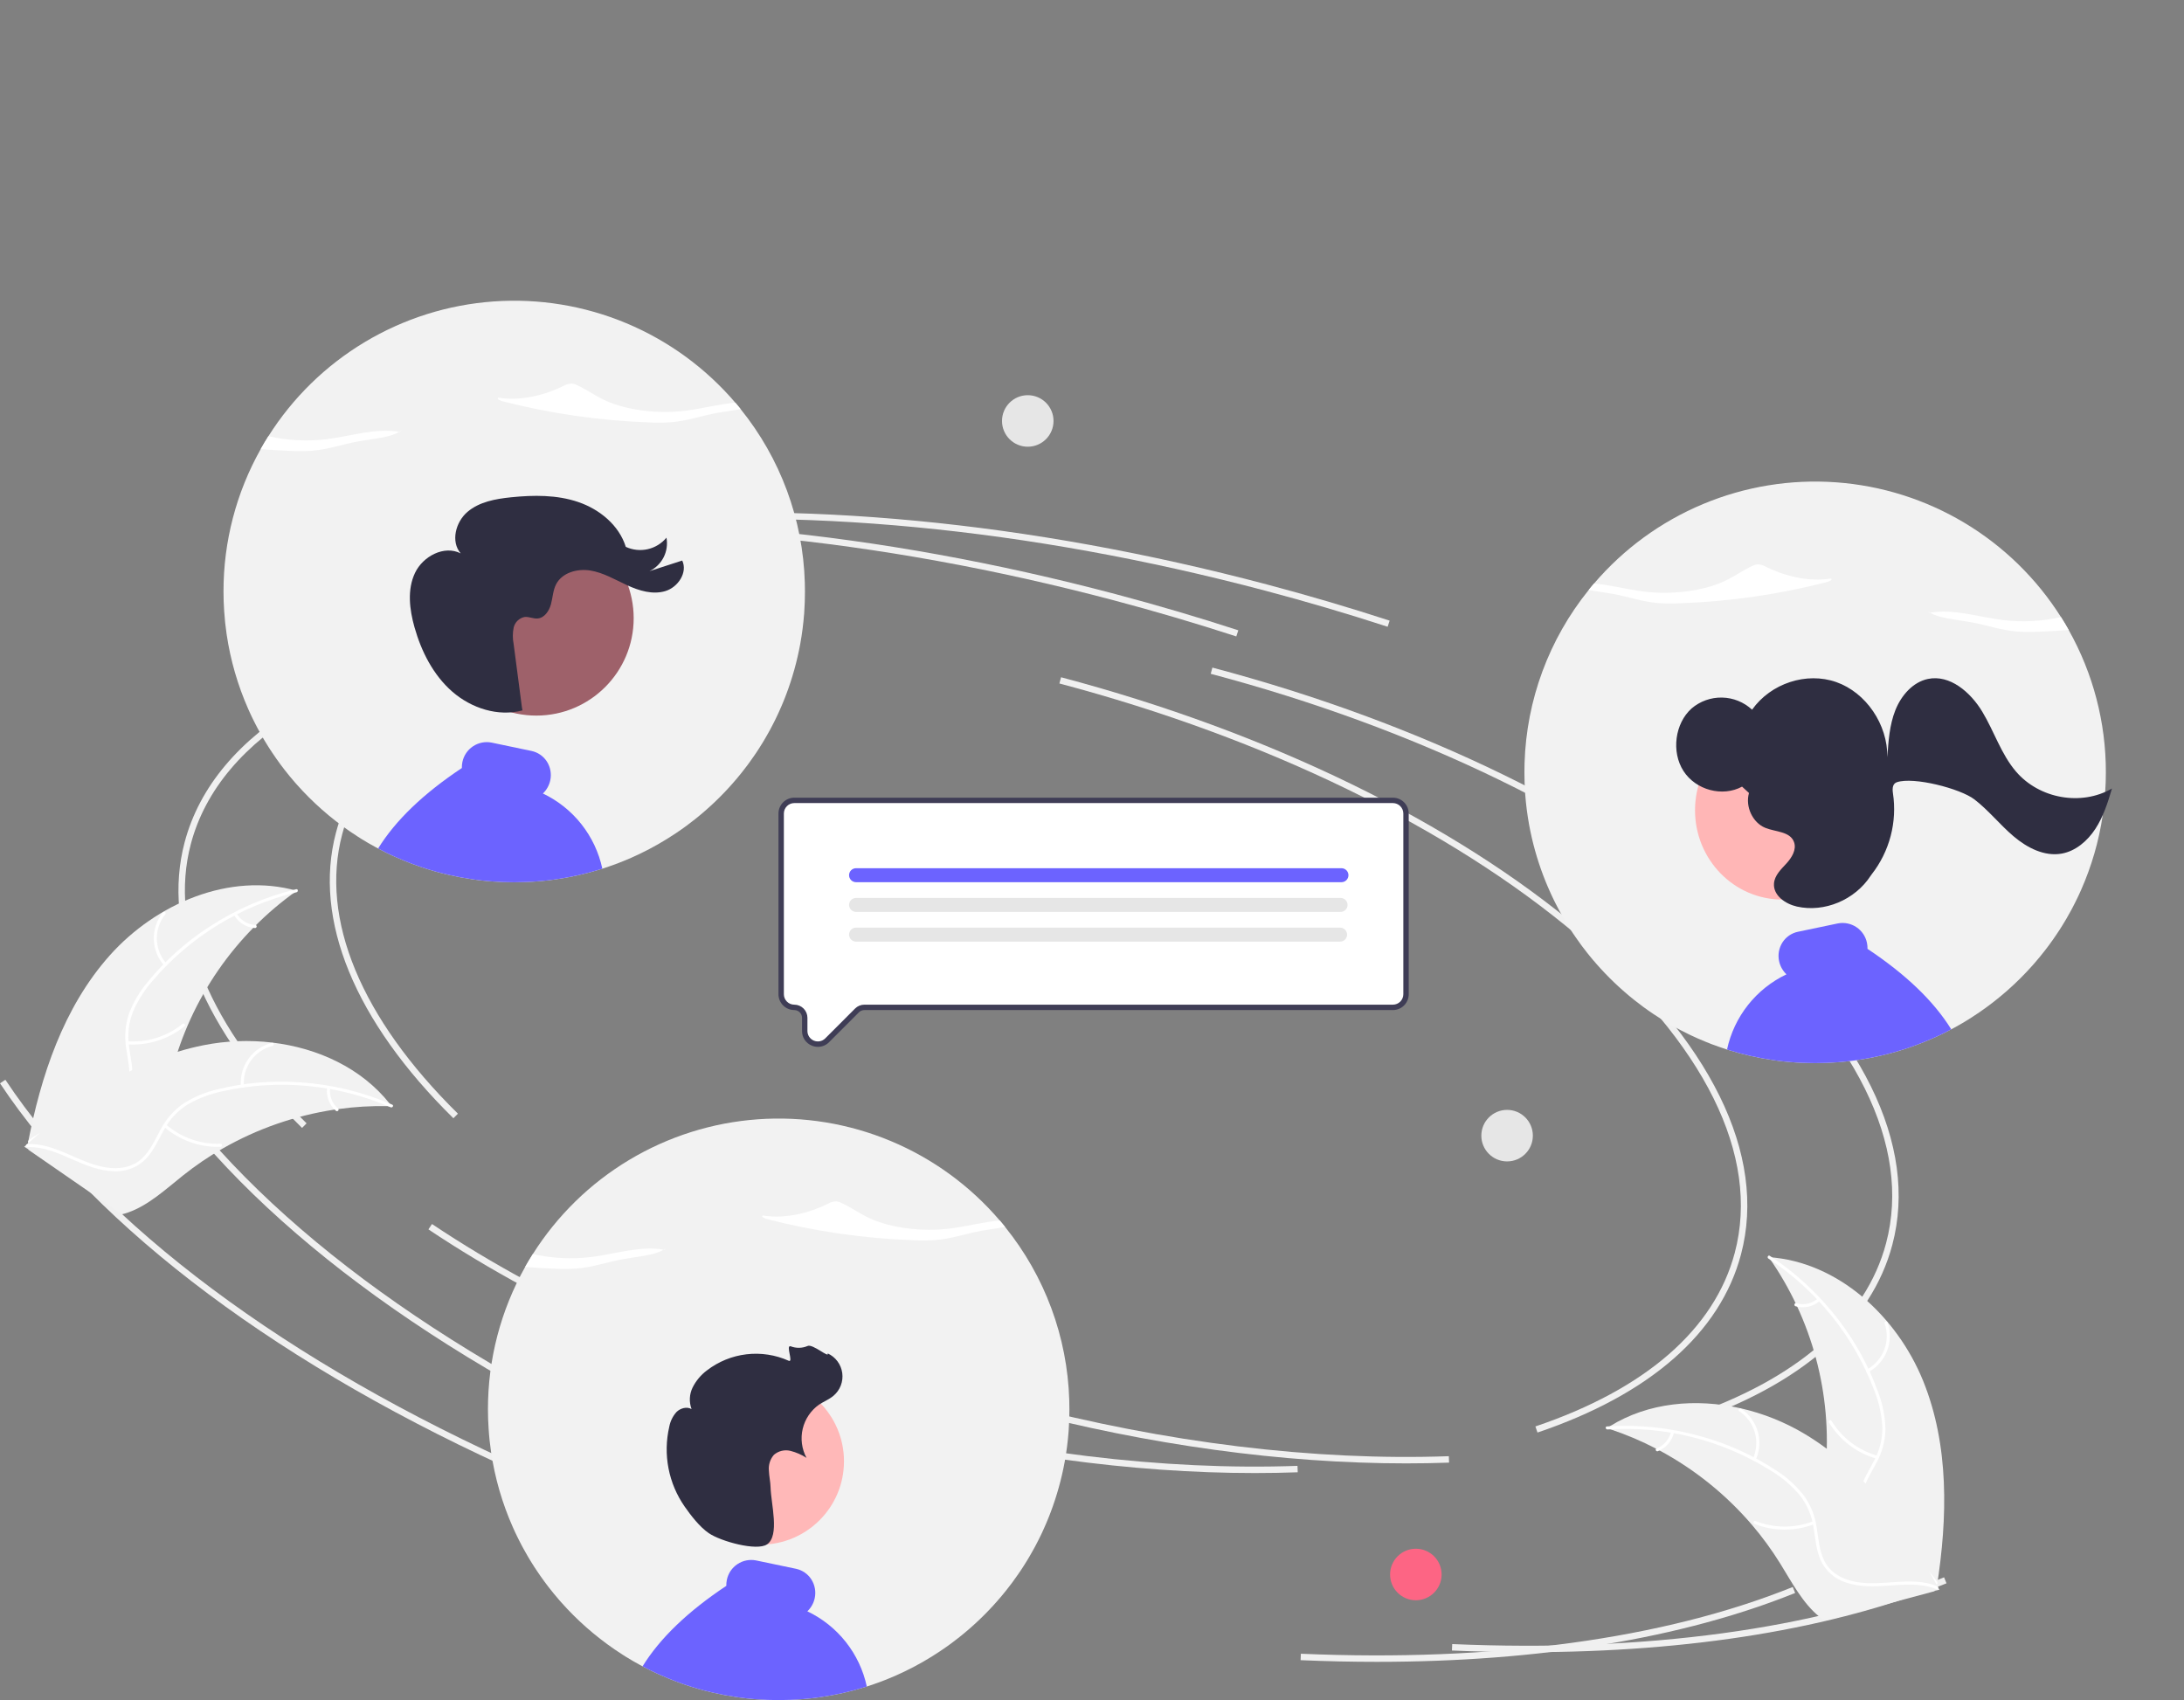 <svg width="668" height="520" viewBox="0 0 668 520" fill="none" xmlns="http://www.w3.org/2000/svg">
<rect x="0" y="0" width="668" height="520" fill="#808080" stroke="none"/>
<g clip-path="url(#clip0_2_18)">
<path d="M138.677 342.038C108.475 312.299 95.719 281.275 102.758 254.68C111.791 220.551 151.921 196.954 212.857 189.939L213.082 191.897C152.994 198.814 113.477 221.881 104.663 255.184C97.812 281.066 110.383 311.413 140.059 340.634L138.677 342.038Z" fill="#F0F0F0"/>
<path d="M430.069 447.599C392.376 447.599 351.415 441.997 310.73 431.223C260.417 417.9 214.286 397.791 177.323 373.068L178.418 371.43C215.203 396.033 261.13 416.051 311.234 429.318C356.513 441.309 402.131 446.864 443.141 445.398L443.212 447.366C438.881 447.522 434.5 447.6 430.069 447.599Z" fill="#F0F0F0"/>
<path d="M516.542 435.21L515.911 433.343C549.622 421.942 570.708 403.577 576.887 380.231C584.742 350.552 567.677 316.112 528.835 283.255C489.796 250.23 433.5 222.828 370.315 206.097L370.819 204.193C434.28 220.997 490.85 248.541 530.107 281.751C569.562 315.127 586.852 350.28 578.791 380.735C572.435 404.751 550.909 423.587 516.542 435.21Z" fill="#F0F0F0"/>
<path d="M206.993 448.423C132.928 415.566 75.855 372.939 46.289 328.392L47.93 327.302C77.291 371.541 134.064 413.915 207.791 446.622L206.993 448.423Z" fill="#F0F0F0"/>
<path d="M467.399 505.344C459.759 505.344 451.99 505.174 444.089 504.832L444.174 502.864C503.132 505.417 555.152 498.36 594.62 482.451L595.356 484.279C560.927 498.155 517.045 505.344 467.399 505.344Z" fill="#F0F0F0"/>
<path d="M424.425 191.706C412.184 187.719 399.592 184.007 387.001 180.673C314.54 161.486 243.311 154.673 181.011 160.976L180.813 159.015C243.345 152.692 314.818 159.521 387.505 178.768C400.132 182.112 412.759 185.835 425.035 189.833L424.425 191.706Z" fill="#F0F0F0"/>
<path d="M92.388 344.993C62.186 315.255 49.431 284.23 56.469 257.635C65.503 223.507 105.632 199.909 166.568 192.894L166.793 194.852C106.705 201.769 67.188 224.837 58.374 258.139C51.523 284.021 64.094 314.368 93.77 343.589L92.388 344.993Z" fill="#F0F0F0"/>
<path d="M383.781 450.555C346.087 450.555 305.127 444.952 264.442 434.178C214.129 420.855 167.997 400.746 131.035 376.023L132.129 374.386C168.914 398.989 214.841 419.006 264.946 432.273C310.224 444.264 355.843 449.82 396.852 448.354L396.923 450.322C392.592 450.478 388.211 450.555 383.781 450.555Z" fill="#F0F0F0"/>
<path d="M470.253 438.165L469.622 436.298C503.334 424.898 524.419 406.532 530.599 383.186C538.453 353.508 521.388 319.068 482.547 286.21C443.507 253.186 387.211 225.784 324.027 209.053L324.531 207.148C387.991 223.952 444.561 251.496 483.818 284.706C523.274 318.082 540.564 353.235 532.503 383.69C526.146 407.706 504.621 426.543 470.253 438.165Z" fill="#F0F0F0"/>
<path d="M160.704 451.378C86.639 418.521 29.566 375.894 0 331.348L1.641 330.258C31.003 374.496 87.776 416.871 161.502 449.577L160.704 451.378Z" fill="#F0F0F0"/>
<path d="M421.11 508.299C413.471 508.299 405.701 508.129 397.801 507.788L397.885 505.819C456.843 508.373 508.863 501.315 548.331 485.406L549.068 487.234C514.639 501.11 470.757 508.299 421.11 508.299Z" fill="#F0F0F0"/>
<path d="M378.137 194.661C365.895 190.674 353.304 186.963 340.712 183.628C268.252 164.441 197.023 157.628 134.722 163.931L134.524 161.97C197.057 155.647 268.53 162.476 341.216 181.723C353.843 185.067 366.471 188.79 378.747 192.788L378.137 194.661Z" fill="#F0F0F0"/>
<path d="M33.573 292.222C47.728 276.348 70.307 266.674 90.769 272.465C71.892 285.827 58.349 305.437 52.535 327.825C50.324 336.467 48.765 346.31 41.579 351.594C37.108 354.882 31.184 355.668 25.686 354.919C20.187 354.17 14.988 352.031 9.858 349.912L8.478 350.031C12.446 329.134 19.418 308.096 33.573 292.222Z" fill="#F2F2F2"/>
<path d="M90.706 272.907C73.599 277.05 58.231 286.479 46.787 299.856C44.272 302.692 42.219 305.907 40.706 309.382C39.34 312.815 38.918 316.551 39.484 320.202C39.944 323.616 40.809 327.056 40.431 330.523C40.211 332.295 39.619 334 38.694 335.527C37.769 337.054 36.532 338.368 35.063 339.383C31.47 342.008 27.148 343.184 22.882 344.188C18.145 345.302 13.207 346.385 9.346 349.533C8.878 349.915 8.314 349.166 8.781 348.786C15.499 343.307 24.835 344.011 32.268 340.032C35.736 338.175 38.666 335.261 39.379 331.264C40.002 327.768 39.112 324.22 38.617 320.766C38.013 317.213 38.287 313.565 39.417 310.142C40.749 306.601 42.674 303.313 45.109 300.418C50.488 293.813 56.872 288.095 64.026 283.473C72.162 278.153 81.148 274.265 90.596 271.976C91.18 271.834 91.287 272.766 90.706 272.907L90.706 272.907Z" fill="white"/>
<path d="M50.218 295.332C48.235 293.107 47.108 290.249 47.037 287.268C46.966 284.288 47.956 281.38 49.831 279.063C50.212 278.595 50.957 279.166 50.575 279.634C48.825 281.788 47.903 284.497 47.974 287.272C48.046 290.047 49.107 292.705 50.966 294.767C51.37 295.215 50.62 295.778 50.218 295.332H50.218Z" fill="white"/>
<path d="M39.024 318.501C45.102 318.905 51.11 317.002 55.849 313.172C56.318 312.792 56.883 313.54 56.414 313.92C51.475 317.896 45.219 319.864 38.895 319.429C38.292 319.388 38.424 318.459 39.024 318.501Z" fill="white"/>
<path d="M72.373 279.378C72.961 280.399 73.793 281.258 74.795 281.878C75.797 282.498 76.937 282.859 78.113 282.929C78.716 282.963 78.583 283.891 77.984 283.857C76.685 283.774 75.426 283.374 74.318 282.691C73.21 282.009 72.285 281.066 71.625 279.944C71.554 279.843 71.524 279.719 71.541 279.597C71.558 279.475 71.621 279.365 71.717 279.287C71.816 279.213 71.941 279.181 72.064 279.198C72.187 279.215 72.298 279.28 72.373 279.378V279.378Z" fill="white"/>
<path d="M119.815 338.363C119.438 338.352 119.061 338.342 118.679 338.337C113.607 338.221 108.535 338.517 103.511 339.222C103.122 339.271 102.728 339.326 102.341 339.385C90.256 341.214 78.616 345.271 68.012 351.349C63.794 353.772 59.767 356.512 55.965 359.546C50.715 363.737 45.356 368.698 39.209 370.845C38.571 371.077 37.918 371.268 37.256 371.419L8.731 351.706C8.689 351.629 8.642 351.558 8.599 351.48L7.424 350.745C7.609 350.575 7.805 350.402 7.99 350.232C8.097 350.133 8.211 350.038 8.318 349.939C8.391 349.875 8.465 349.81 8.527 349.747C8.551 349.726 8.576 349.704 8.596 349.689C8.658 349.627 8.723 349.575 8.781 349.519C9.872 348.552 10.972 347.59 12.081 346.635C12.085 346.628 12.085 346.628 12.096 346.626C20.561 339.369 29.707 332.754 39.565 327.738C39.862 327.587 40.162 327.43 40.472 327.288C44.928 325.052 49.56 323.183 54.32 321.702C56.93 320.899 59.578 320.229 62.255 319.694C69.175 318.325 76.267 318.053 83.271 318.888C97.234 320.555 110.508 326.671 119.162 337.527C119.383 337.805 119.598 338.078 119.815 338.363Z" fill="#F2F2F2"/>
<path d="M119.501 338.681C103.347 331.686 85.401 329.961 68.212 333.749C64.497 334.499 60.923 335.83 57.623 337.693C54.466 339.611 51.881 342.34 50.135 345.596C48.447 348.6 47.067 351.867 44.678 354.407C43.436 355.69 41.937 356.695 40.279 357.357C38.621 358.019 36.842 358.323 35.059 358.249C30.61 358.181 26.451 356.518 22.441 354.75C17.988 352.787 13.394 350.678 8.416 350.866C7.813 350.889 7.812 349.952 8.415 349.929C17.076 349.6 24.107 355.785 32.437 357.084C36.324 357.69 40.417 357.128 43.392 354.365C45.994 351.949 47.419 348.58 49.102 345.525C50.759 342.324 53.173 339.577 56.136 337.524C59.331 335.499 62.847 334.033 66.534 333.188C74.805 331.153 83.344 330.432 91.838 331.05C101.536 331.702 111.052 334.009 119.973 337.871C120.525 338.11 120.049 338.918 119.501 338.681V338.681Z" fill="white"/>
<path d="M73.675 332.203C73.431 329.232 74.251 326.271 75.988 323.849C77.725 321.427 80.267 319.701 83.159 318.98C83.744 318.836 83.995 319.74 83.409 319.884C80.715 320.55 78.348 322.158 76.734 324.417C75.121 326.676 74.369 329.437 74.612 332.202C74.664 332.803 73.727 332.801 73.675 332.203Z" fill="white"/>
<path d="M50.791 343.961C55.401 347.944 61.343 350.043 67.432 349.838C68.036 349.818 68.036 350.755 67.433 350.776C61.097 350.977 54.918 348.78 50.129 344.624C49.673 344.228 50.337 343.567 50.791 343.961V343.961Z" fill="white"/>
<path d="M100.967 332.807C100.822 333.977 100.97 335.163 101.396 336.262C101.823 337.36 102.516 338.335 103.413 339.099C103.874 339.489 103.209 340.15 102.751 339.762C101.764 338.914 101 337.836 100.526 336.624C100.052 335.412 99.881 334.102 100.03 332.808C100.034 332.685 100.084 332.568 100.171 332.481C100.258 332.394 100.375 332.343 100.498 332.339C100.622 332.34 100.741 332.389 100.829 332.477C100.917 332.564 100.966 332.683 100.967 332.807H100.967Z" fill="white"/>
<path d="M588.206 422.35C580.209 402.641 562.194 385.939 540.977 384.514C554.266 403.445 560.432 426.467 558.384 449.507C557.562 458.39 555.724 468.184 560.716 475.577C563.822 480.177 569.138 482.908 574.568 484.051C579.998 485.194 585.614 484.928 591.157 484.656L592.416 485.233C595.701 464.217 596.204 442.06 588.206 422.35Z" fill="#F2F2F2"/>
<path d="M540.887 384.952C555.607 394.605 566.912 408.652 573.196 425.098C574.612 428.614 575.465 432.332 575.723 436.114C575.856 439.806 574.997 443.466 573.237 446.715C571.657 449.776 569.686 452.725 568.877 456.117C568.489 457.86 568.474 459.665 568.832 461.414C569.19 463.163 569.914 464.817 570.956 466.267C573.458 469.947 577.133 472.507 580.814 474.887C584.901 477.529 589.188 480.208 591.766 484.472C592.079 484.989 592.862 484.473 592.55 483.958C588.063 476.54 579.034 474.063 573.37 467.817C570.728 464.902 568.947 461.173 569.62 457.169C570.208 453.667 572.238 450.624 573.864 447.538C575.628 444.395 576.595 440.867 576.681 437.263C576.616 433.48 575.908 429.736 574.587 426.191C571.741 418.162 567.65 410.63 562.465 403.873C556.589 396.127 549.433 389.444 541.304 384.112C540.801 383.782 540.387 384.624 540.887 384.952V384.952Z" fill="white"/>
<path d="M571.484 419.683C574.1 418.254 576.122 415.941 577.19 413.158C578.259 410.375 578.303 407.303 577.316 404.491C577.114 403.922 576.221 404.209 576.423 404.778C577.348 407.396 577.306 410.257 576.306 412.847C575.306 415.436 573.414 417.583 570.97 418.899C570.44 419.186 570.957 419.968 571.484 419.683V419.683Z" fill="white"/>
<path d="M574.243 445.268C568.382 443.604 563.363 439.793 560.187 434.592C559.873 434.077 559.09 434.592 559.403 435.107C562.719 440.512 567.95 444.468 574.052 446.186C574.634 446.349 574.822 445.43 574.243 445.268V445.268Z" fill="white"/>
<path d="M555.979 397.21C555.083 397.974 554.01 398.503 552.858 398.75C551.707 398.997 550.512 398.953 549.381 398.624C548.801 398.454 548.614 399.373 549.19 399.542C550.441 399.9 551.761 399.946 553.034 399.676C554.307 399.406 555.495 398.829 556.494 397.994C556.594 397.923 556.664 397.816 556.689 397.696C556.714 397.575 556.692 397.45 556.628 397.344C556.56 397.241 556.453 397.169 556.331 397.144C556.21 397.118 556.083 397.142 555.979 397.21V397.21Z" fill="white"/>
<path d="M491.478 436.814C491.836 436.931 492.195 437.047 492.556 437.172C497.372 438.767 502.05 440.751 506.544 443.105C506.894 443.281 507.247 443.465 507.592 443.651C518.359 449.436 527.959 457.17 535.904 466.46C539.061 470.16 541.933 474.095 544.495 478.23C548.031 483.942 551.412 490.416 556.479 494.505C557.003 494.937 557.553 495.337 558.126 495.701L591.615 486.725C591.681 486.666 591.75 486.615 591.816 486.557L593.169 486.259C593.052 486.037 592.926 485.809 592.809 485.586C592.741 485.457 592.666 485.329 592.599 485.2C592.551 485.114 592.504 485.029 592.466 484.949C592.45 484.92 592.434 484.892 592.421 484.871C592.383 484.791 592.339 484.721 592.303 484.648C591.601 483.371 590.888 482.095 590.165 480.823C590.163 480.815 590.163 480.815 590.153 480.81C584.619 471.128 578.229 461.824 570.629 453.786C570.401 453.544 570.17 453.294 569.926 453.057C566.481 449.452 562.746 446.136 558.761 443.14C556.573 441.507 554.304 439.985 551.962 438.581C545.905 434.966 539.317 432.325 532.439 430.757C518.729 427.634 504.172 428.931 492.374 436.246C492.072 436.433 491.777 436.619 491.478 436.814Z" fill="#F2F2F2"/>
<path d="M491.667 437.219C509.231 436.062 526.712 440.47 541.629 449.816C544.876 451.771 547.794 454.226 550.277 457.09C552.605 459.959 554.123 463.398 554.673 467.051C555.254 470.448 555.456 473.989 556.852 477.185C557.591 478.81 558.665 480.26 560.004 481.441C561.343 482.622 562.916 483.507 564.621 484.037C568.834 485.468 573.309 485.299 577.681 484.983C582.534 484.631 587.57 484.189 592.195 486.04C592.755 486.265 593.07 485.382 592.511 485.158C584.464 481.937 575.763 485.397 567.482 483.82C563.617 483.085 559.951 481.179 558.078 477.577C556.439 474.427 556.229 470.775 555.67 467.331C555.186 463.759 553.834 460.36 551.734 457.431C549.405 454.45 546.586 451.887 543.398 449.852C536.292 445.155 528.492 441.605 520.284 439.332C510.931 436.686 501.194 435.659 491.495 436.297C490.894 436.337 491.071 437.258 491.667 437.219V437.219Z" fill="white"/>
<path d="M537.003 446.524C538.231 443.808 538.454 440.743 537.632 437.878C536.809 435.013 534.996 432.533 532.514 430.882C532.011 430.55 531.471 431.316 531.975 431.649C534.288 433.182 535.978 435.492 536.738 438.162C537.498 440.832 537.279 443.685 536.121 446.208C535.87 446.756 536.753 447.069 537.003 446.524H537.003Z" fill="white"/>
<path d="M554.605 465.291C548.925 467.492 542.623 467.471 536.957 465.232C536.396 465.009 536.08 465.892 536.641 466.114C542.541 468.434 549.099 468.442 555.006 466.138C555.569 465.918 555.165 465.072 554.605 465.291V465.291Z" fill="white"/>
<path d="M511.095 437.918C510.839 439.068 510.301 440.136 509.53 441.027C508.759 441.917 507.779 442.603 506.678 443.021C506.113 443.234 506.517 444.08 507.079 443.868C508.293 443.401 509.375 442.643 510.229 441.66C511.083 440.678 511.683 439.502 511.978 438.234C512.016 438.117 512.007 437.989 511.955 437.878C511.902 437.767 511.809 437.68 511.695 437.634C511.578 437.593 511.449 437.6 511.337 437.653C511.225 437.706 511.138 437.801 511.095 437.918V437.918Z" fill="white"/>
<path d="M433.053 489.463C437.404 489.463 440.932 485.934 440.932 481.582C440.932 477.23 437.404 473.701 433.053 473.701C428.702 473.701 425.174 477.23 425.174 481.582C425.174 485.934 428.702 489.463 433.053 489.463Z" fill="#FD6584"/>
<path d="M460.961 355.235C465.313 355.235 468.84 351.707 468.84 347.354C468.84 343.002 465.313 339.473 460.961 339.473C456.61 339.473 453.083 343.002 453.083 347.354C453.083 351.707 456.61 355.235 460.961 355.235Z" fill="#E6E6E6"/>
<path d="M314.354 136.637C318.705 136.637 322.232 133.108 322.232 128.756C322.232 124.403 318.705 120.875 314.354 120.875C310.002 120.875 306.475 124.403 306.475 128.756C306.475 133.108 310.002 136.637 314.354 136.637Z" fill="#E6E6E6"/>
<path d="M149.246 431.062C149.246 433.069 149.312 435.075 149.453 437.064C149.601 439.442 149.857 441.803 150.204 444.148C151.369 452.042 153.595 459.743 156.823 467.04C156.988 467.404 157.153 467.767 157.318 468.13L157.566 468.675C157.649 468.857 157.739 469.038 157.822 469.212C157.937 469.451 158.045 469.682 158.16 469.913C158.301 470.202 158.441 470.491 158.59 470.78C158.606 470.813 158.623 470.854 158.647 470.896C158.771 471.143 158.887 471.383 159.019 471.63C159.043 471.684 159.071 471.737 159.101 471.787C159.242 472.068 159.39 472.357 159.539 472.638C159.704 472.935 159.861 473.24 160.026 473.538C160.422 474.272 160.834 474.999 161.255 475.725C161.379 475.94 161.503 476.155 161.635 476.369C161.751 476.567 161.866 476.765 161.99 476.964C162.073 477.096 162.155 477.236 162.238 477.368C162.37 477.591 162.502 477.806 162.642 478.029C162.947 478.516 163.261 479.003 163.566 479.49H163.575C163.715 479.713 163.864 479.936 164.012 480.15V480.158C164.45 480.819 164.904 481.479 165.357 482.132C165.359 482.132 165.36 482.132 165.361 482.132C165.362 482.133 165.363 482.133 165.363 482.134C165.364 482.135 165.365 482.136 165.365 482.137C165.366 482.138 165.366 482.139 165.366 482.14C165.729 482.668 166.109 483.18 166.48 483.692V483.7C166.728 484.022 166.967 484.352 167.215 484.674C167.413 484.938 167.619 485.211 167.825 485.475C167.867 485.533 167.916 485.582 167.957 485.64V485.648C168.015 485.723 168.073 485.789 168.131 485.863C169.006 486.986 169.908 488.084 170.838 489.157L170.986 489.33C171.036 489.388 171.094 489.446 171.143 489.512C171.226 489.603 171.3 489.694 171.383 489.784C171.457 489.875 171.539 489.966 171.622 490.057C176.469 495.519 181.966 500.368 187.989 504.496C188.79 505.049 189.607 505.586 190.424 506.106C190.63 506.238 190.836 506.37 191.043 506.494C191.101 506.535 191.167 506.576 191.224 506.618C191.34 506.684 191.447 506.75 191.563 506.824C191.67 506.89 191.777 506.956 191.893 507.022C192.33 507.295 192.776 507.559 193.222 507.823C193.329 507.889 193.445 507.955 193.56 508.021C193.667 508.079 193.783 508.145 193.898 508.211C193.898 508.219 193.898 508.219 193.907 508.219H193.915V508.228H193.923C194.476 508.549 195.038 508.863 195.607 509.169C195.912 509.334 196.226 509.507 196.54 509.664C197.249 510.052 197.968 510.423 198.686 510.778C198.941 510.902 199.206 511.026 199.461 511.158C199.676 511.257 199.891 511.365 200.105 511.464C200.171 511.497 200.229 511.521 200.287 511.554C200.468 511.637 200.642 511.72 200.823 511.802C201.021 511.893 201.219 511.984 201.409 512.075C201.632 512.174 201.847 512.273 202.07 512.364C202.895 512.735 203.729 513.09 204.562 513.429C207.55 514.653 210.603 515.712 213.707 516.599C213.847 516.64 213.996 516.681 214.145 516.723C215.473 517.094 216.811 517.432 218.156 517.738C220.508 518.283 222.882 518.729 225.279 519.075H225.295C225.584 519.117 225.865 519.158 226.154 519.199C226.178 519.199 226.203 519.207 226.236 519.207C226.236 519.216 226.236 519.216 226.244 519.207C226.558 519.249 226.88 519.29 227.194 519.331C227.215 519.338 227.237 519.34 227.26 519.34C227.557 519.381 227.862 519.414 228.159 519.447C228.481 519.48 228.803 519.513 229.125 519.546C229.373 519.571 229.62 519.595 229.868 519.62C229.889 519.628 229.911 519.63 229.934 519.628C230.157 519.645 230.38 519.67 230.602 519.686H230.635C230.825 519.703 231.023 519.719 231.213 519.736C233.516 519.917 235.827 520 238.171 520C240.705 520 243.222 519.901 245.706 519.686H245.731C246.268 519.637 246.796 519.587 247.324 519.538C247.465 519.521 247.597 519.513 247.737 519.496C247.762 519.496 247.795 519.488 247.819 519.488C247.861 519.48 247.902 519.48 247.951 519.472C247.974 519.472 247.996 519.47 248.018 519.463C248.199 519.447 248.381 519.422 248.571 519.406L249.19 519.331C249.396 519.307 249.602 519.273 249.809 519.249C249.858 519.24 249.899 519.24 249.949 519.232C250.097 519.216 250.246 519.191 250.395 519.166C250.469 519.158 250.543 519.15 250.609 519.141C250.758 519.117 250.898 519.1 251.047 519.075H251.055C255.584 518.423 260.055 517.416 264.426 516.062C264.657 515.988 264.888 515.922 265.119 515.847C265.127 515.847 265.136 515.839 265.144 515.839C265.21 515.814 265.284 515.798 265.35 515.773C265.969 515.575 266.58 515.369 267.191 515.154C268.033 514.873 268.866 514.568 269.7 514.254C269.923 514.163 270.145 514.081 270.368 513.99C270.822 513.817 271.268 513.635 271.714 513.453C272.473 513.148 273.232 512.826 273.983 512.496C274.685 512.182 275.378 511.868 276.072 511.538C276.088 511.53 276.113 511.53 276.129 511.513C276.286 511.439 276.443 511.365 276.592 511.29H276.6C280.401 509.466 284.066 507.372 287.569 505.024C288.691 504.273 289.797 503.497 290.887 502.696C291.762 502.044 292.62 501.384 293.478 500.707C297.713 497.337 301.633 493.591 305.19 489.512V489.504C305.446 489.223 305.686 488.934 305.933 488.645C305.974 488.604 306.007 488.563 306.04 488.53C306.197 488.34 306.346 488.158 306.503 487.977V487.968C306.709 487.729 306.915 487.481 307.113 487.234C307.163 487.176 307.204 487.126 307.245 487.077V487.068C307.411 486.87 307.567 486.672 307.732 486.466C307.815 486.367 307.889 486.268 307.972 486.169V486.16C308.459 485.549 308.929 484.938 309.4 484.311C309.523 484.146 309.647 483.973 309.779 483.799C310.374 482.998 310.951 482.181 311.513 481.364V481.356C311.727 481.05 311.934 480.736 312.148 480.431C312.354 480.117 312.561 479.804 312.767 479.49C312.973 479.16 313.188 478.838 313.394 478.507L313.419 478.458C313.626 478.144 313.832 477.814 314.03 477.492C314.187 477.228 314.344 476.972 314.5 476.716C314.599 476.543 314.707 476.369 314.806 476.188C314.845 476.132 314.88 476.074 314.913 476.014C315.144 475.61 315.375 475.205 315.606 474.801C315.879 474.33 316.143 473.851 316.407 473.373C316.506 473.174 316.613 472.976 316.721 472.778C316.762 472.712 316.795 472.646 316.828 472.58C316.952 472.349 317.076 472.109 317.191 471.87C317.315 471.639 317.439 471.399 317.562 471.16C317.678 470.929 317.802 470.689 317.917 470.45C318.008 470.268 318.091 470.087 318.182 469.905C318.188 469.89 318.196 469.876 318.206 469.864C318.248 469.773 318.289 469.691 318.322 469.608C318.332 469.595 318.34 469.581 318.347 469.567C318.437 469.385 318.52 469.195 318.611 469.014C318.726 468.774 318.834 468.526 318.949 468.287C319.023 468.122 319.106 467.949 319.18 467.775C319.288 467.536 319.403 467.296 319.502 467.049C319.618 466.801 319.725 466.553 319.832 466.297C319.863 466.236 319.891 466.172 319.915 466.108C319.973 465.992 320.014 465.876 320.063 465.761C320.195 465.455 320.327 465.142 320.451 464.836C320.6 464.489 320.74 464.134 320.872 463.788C321.004 463.466 321.128 463.136 321.252 462.805L321.301 462.69C323.224 457.623 324.683 452.393 325.659 447.062V447.054C326.21 444.01 326.604 440.941 326.84 437.857C326.848 437.684 326.864 437.518 326.873 437.353C327.021 435.265 327.087 433.168 327.087 431.063C327.087 430.13 327.071 429.205 327.046 428.28C326.47 408.943 319.576 390.326 307.419 375.279C307.155 374.949 306.891 374.619 306.618 374.289C306.346 373.959 306.065 373.637 305.793 373.315C296.745 362.716 285.334 354.393 272.48 349.015C259.626 343.637 245.688 341.355 231.791 342.354C217.893 343.352 204.425 347.603 192.471 354.763C180.517 361.924 170.413 371.793 162.972 383.576C162.568 384.22 162.163 384.872 161.775 385.525C161.379 386.185 161 386.846 160.62 387.514C153.143 400.808 149.225 415.809 149.246 431.062Z" fill="#F2F2F2"/>
<path d="M234.637 372.888C249.259 376.641 264.243 378.804 279.329 379.34C281.61 379.465 283.897 379.449 286.176 379.294C291.185 378.872 295.476 377.298 300.254 376.437C302.551 376.024 305.11 375.723 307.423 375.277C306.889 374.614 306.345 373.959 305.791 373.312C300.804 373.733 295.74 375.113 290.693 375.754C282.114 376.845 272.501 375.627 265.998 372.624C262.842 371.167 260.425 369.348 257.281 367.885C256.853 367.665 256.39 367.523 255.913 367.465C255.006 367.438 254.111 367.671 253.332 368.135C248.056 370.799 240.398 372.964 233.289 371.773C232.759 372.187 233.765 372.66 234.637 372.888Z" fill="white"/>
<path d="M203.178 382.262C203.113 382.251 203.048 382.241 202.983 382.23C203.256 382.061 203.513 381.867 203.751 381.651L203.178 382.262Z" fill="white"/>
<path d="M160.622 387.518C163.591 387.755 166.576 387.932 169.576 388.048C171.857 388.171 174.144 388.156 176.423 388.001C181.432 387.578 185.723 386.005 190.501 385.145C194.881 384.357 200.203 383.978 202.983 382.23C195.797 380.986 188.351 383.519 180.94 384.461C174.946 385.199 168.869 384.899 162.977 383.574C162.156 384.865 161.371 386.18 160.622 387.518Z" fill="white"/>
<path d="M196.54 509.664C197.25 510.052 197.968 510.424 198.686 510.779C198.942 510.902 199.206 511.026 199.462 511.158C199.676 511.257 199.891 511.365 200.105 511.464C200.171 511.497 200.229 511.522 200.287 511.555C200.469 511.637 200.642 511.72 200.823 511.802C201.022 511.893 201.22 511.984 201.409 512.075C201.632 512.174 201.847 512.273 202.07 512.364C202.895 512.735 203.729 513.09 204.562 513.429C207.55 514.653 210.603 515.712 213.707 516.599C213.848 516.64 213.996 516.681 214.145 516.723C215.474 517.094 216.811 517.433 218.156 517.738C220.508 518.283 222.883 518.729 225.279 519.075H225.295C225.584 519.117 225.865 519.158 226.154 519.199C226.179 519.199 226.203 519.208 226.236 519.208C226.236 519.216 226.236 519.216 226.245 519.208C226.558 519.249 226.88 519.29 227.194 519.331C227.215 519.338 227.238 519.34 227.26 519.34C227.557 519.381 227.862 519.414 228.159 519.447C228.481 519.48 228.803 519.513 229.125 519.546C229.373 519.571 229.62 519.596 229.868 519.62C229.889 519.628 229.912 519.63 229.934 519.629C230.157 519.645 230.38 519.67 230.603 519.686H230.636C230.825 519.703 231.023 519.719 231.213 519.736C233.516 519.918 235.827 520 238.171 520C240.705 520 243.222 519.901 245.707 519.686H245.731C246.268 519.637 246.796 519.587 247.324 519.538C247.465 519.521 247.597 519.513 247.737 519.496C247.762 519.496 247.795 519.488 247.82 519.488C247.861 519.48 247.902 519.48 247.952 519.472C247.974 519.473 247.996 519.47 248.018 519.463C248.199 519.447 248.381 519.422 248.571 519.406L249.19 519.331C249.396 519.307 249.602 519.274 249.809 519.249C249.858 519.241 249.899 519.241 249.949 519.232C250.098 519.216 250.246 519.191 250.395 519.166C250.469 519.158 250.543 519.15 250.609 519.141C250.758 519.117 250.898 519.1 251.047 519.075H251.055C255.584 518.423 260.055 517.416 264.426 516.062C264.657 515.988 264.888 515.922 265.119 515.848C264.054 510.876 261.86 506.217 258.707 502.229C255.554 498.241 251.527 495.031 246.936 492.847C248.072 491.766 248.857 490.368 249.19 488.835C249.404 487.847 249.421 486.827 249.24 485.832C249.058 484.837 248.682 483.889 248.133 483.04C247.062 481.395 245.382 480.243 243.462 479.837L231.23 477.277C229.261 476.893 227.22 477.302 225.551 478.415C223.881 479.529 222.719 481.256 222.316 483.221C222.191 483.824 222.136 484.439 222.151 485.054C210.373 492.897 201.896 501.029 196.54 509.664Z" fill="#6C63FF"/>
<path d="M232.657 472.445C246.731 472.445 258.14 461.033 258.14 446.955C258.14 432.878 246.731 421.466 232.657 421.466C218.582 421.466 207.173 432.878 207.173 446.955C207.173 461.033 218.582 472.445 232.657 472.445Z" fill="#FFB8B8"/>
<path d="M216.772 468.931C214.055 467.075 211.28 463.507 209.427 460.833C206.972 457.318 205.283 453.326 204.469 449.116C203.655 444.906 203.734 440.572 204.702 436.395C205.011 434.725 205.769 433.171 206.896 431.9C208.096 430.712 210.056 430.149 211.521 430.989C211.122 429.918 210.945 428.776 211.004 427.635C211.062 426.493 211.354 425.376 211.861 424.351C212.891 422.306 214.383 420.529 216.218 419.16C219.729 416.456 223.907 414.753 228.308 414.232C232.708 413.711 237.168 414.391 241.213 416.201C242.805 416.938 240.19 411.24 241.857 411.79C243.512 412.431 245.352 412.398 246.983 411.7C248.551 410.911 253.745 415.598 253.144 413.95C254.333 414.49 255.366 415.322 256.147 416.369C256.928 417.416 257.432 418.644 257.61 419.938C257.789 421.232 257.638 422.55 257.17 423.77C256.703 424.99 255.934 426.071 254.936 426.914C253.621 428.024 251.979 428.664 250.539 429.607C248.016 431.382 246.23 434.02 245.518 437.023C244.807 440.025 245.219 443.184 246.677 445.904C245.162 444.93 243.499 444.207 241.754 443.764C240.878 443.55 239.964 443.548 239.088 443.759C238.211 443.97 237.398 444.387 236.715 444.976C236.145 445.629 235.714 446.392 235.449 447.217C235.184 448.043 235.09 448.914 235.174 449.777C235.231 451.507 235.643 453.211 235.689 454.941C235.824 460.018 238.543 469.669 234.608 472.367C231.502 474.497 220.483 471.467 216.772 468.931Z" fill="#2F2E41"/>
<path d="M250.179 319.373C249.642 319.372 249.111 319.264 248.616 319.057C247.877 318.76 247.245 318.247 246.803 317.585C246.36 316.923 246.128 316.142 246.137 315.346V311.311C246.136 310.465 245.799 309.653 245.201 309.055C244.603 308.457 243.792 308.12 242.945 308.119C241.881 308.118 240.86 307.694 240.107 306.941C239.353 306.188 238.93 305.166 238.929 304.101V248.826C238.93 247.761 239.353 246.739 240.106 245.986C240.859 245.233 241.88 244.809 242.945 244.808H426.032C427.097 244.809 428.118 245.233 428.871 245.986C429.624 246.739 430.048 247.761 430.049 248.826V304.101C430.048 305.166 429.624 306.188 428.871 306.941C428.118 307.694 427.097 308.118 426.032 308.119H264.381C263.961 308.118 263.546 308.2 263.159 308.36C262.771 308.521 262.42 308.756 262.124 309.054L252.994 318.186C252.626 318.56 252.188 318.858 251.705 319.062C251.222 319.266 250.703 319.371 250.179 319.373V319.373Z" fill="white"/>
<path d="M250.179 320.198C249.533 320.198 248.895 320.069 248.299 319.819C247.409 319.461 246.647 318.843 246.114 318.045C245.581 317.246 245.301 316.306 245.311 315.346V311.312C245.311 310.684 245.061 310.082 244.618 309.639C244.174 309.195 243.573 308.945 242.945 308.944C241.662 308.943 240.431 308.432 239.523 307.524C238.615 306.616 238.105 305.385 238.103 304.101V248.826C238.105 247.542 238.615 246.311 239.523 245.403C240.431 244.495 241.661 243.984 242.945 243.982H426.032C427.316 243.984 428.547 244.495 429.455 245.403C430.362 246.311 430.873 247.542 430.874 248.826V304.101C430.873 305.385 430.362 306.616 429.455 307.524C428.547 308.432 427.316 308.943 426.032 308.944H264.381C264.07 308.944 263.762 309.004 263.475 309.123C263.187 309.242 262.927 309.417 262.707 309.638L253.577 318.77C253.133 319.221 252.604 319.58 252.021 319.825C251.438 320.07 250.811 320.197 250.179 320.198V320.198ZM242.945 245.634C242.099 245.635 241.288 245.971 240.69 246.57C240.091 247.168 239.755 247.98 239.754 248.826V304.101C239.755 304.947 240.091 305.759 240.69 306.357C241.288 306.956 242.099 307.292 242.945 307.293C244.01 307.295 245.031 307.719 245.784 308.472C246.537 309.225 246.961 310.246 246.962 311.312V315.346C246.962 315.977 247.149 316.594 247.5 317.119C247.851 317.644 248.349 318.053 248.932 318.294C249.515 318.536 250.157 318.599 250.776 318.476C251.395 318.353 251.963 318.049 252.41 317.602L261.54 308.47C261.912 308.096 262.355 307.799 262.843 307.597C263.33 307.395 263.853 307.292 264.381 307.293H426.032C426.878 307.292 427.69 306.956 428.288 306.357C428.886 305.759 429.223 304.947 429.224 304.101V248.826C429.223 247.979 428.886 247.168 428.288 246.57C427.69 245.971 426.878 245.634 426.032 245.634L242.945 245.634Z" fill="#3F3D56"/>
<path d="M410.299 269.833H261.834C261.267 269.833 260.723 269.607 260.322 269.206C259.921 268.805 259.696 268.261 259.696 267.694C259.696 267.127 259.921 266.583 260.322 266.181C260.723 265.78 261.267 265.555 261.834 265.555H410.299C410.866 265.555 411.41 265.78 411.811 266.181C412.212 266.583 412.438 267.127 412.438 267.694C412.438 268.261 412.212 268.805 411.811 269.206C411.41 269.607 410.866 269.833 410.299 269.833Z" fill="#6C63FF"/>
<path d="M410.026 278.92H261.834C261.267 278.92 260.723 278.694 260.322 278.293C259.921 277.892 259.696 277.348 259.696 276.781C259.696 276.213 259.921 275.669 260.322 275.268C260.723 274.867 261.267 274.642 261.834 274.642H410.026C410.593 274.642 411.137 274.867 411.538 275.268C411.939 275.669 412.165 276.213 412.165 276.781C412.165 277.348 411.939 277.892 411.538 278.293C411.137 278.694 410.593 278.92 410.026 278.92V278.92Z" fill="#E6E6E6"/>
<path d="M409.879 288.006H261.834C261.267 288.006 260.723 287.781 260.322 287.38C259.921 286.978 259.696 286.434 259.696 285.867C259.696 285.3 259.921 284.756 260.322 284.355C260.723 283.954 261.267 283.728 261.834 283.728H409.879C410.446 283.728 410.99 283.954 411.391 284.355C411.792 284.756 412.017 285.3 412.017 285.867C412.017 286.434 411.792 286.978 411.391 287.38C410.99 287.781 410.446 288.006 409.879 288.006V288.006Z" fill="#E6E6E6"/>
<path d="M644.101 236.23C644.101 238.236 644.035 240.243 643.894 242.232C643.746 244.61 643.49 246.971 643.143 249.315C641.978 257.21 639.752 264.911 636.524 272.208C636.359 272.571 636.194 272.935 636.029 273.298L635.781 273.843C635.698 274.024 635.608 274.206 635.525 274.379C635.41 274.619 635.302 274.85 635.187 275.081C635.046 275.37 634.906 275.659 634.758 275.948C634.741 275.981 634.724 276.022 634.7 276.064C634.576 276.311 634.46 276.551 634.328 276.798C634.304 276.852 634.277 276.905 634.246 276.955C634.105 277.236 633.957 277.525 633.808 277.806C633.643 278.103 633.486 278.408 633.321 278.705C632.925 279.44 632.513 280.167 632.092 280.893C631.968 281.108 631.844 281.322 631.712 281.537C631.596 281.735 631.481 281.933 631.357 282.131C631.274 282.264 631.192 282.404 631.109 282.536C630.977 282.759 630.845 282.974 630.705 283.196C630.4 283.684 630.086 284.171 629.781 284.658H629.772C629.632 284.881 629.483 285.103 629.335 285.318V285.326C628.897 285.987 628.443 286.647 627.99 287.299C627.988 287.299 627.987 287.3 627.986 287.3C627.985 287.3 627.984 287.301 627.984 287.302C627.983 287.303 627.982 287.304 627.982 287.305C627.981 287.306 627.981 287.307 627.981 287.308C627.618 287.836 627.238 288.348 626.867 288.86V288.868C626.619 289.19 626.38 289.52 626.132 289.842C625.934 290.106 625.728 290.379 625.522 290.643C625.48 290.701 625.431 290.75 625.39 290.808V290.816C625.332 290.891 625.274 290.957 625.216 291.031C624.341 292.154 623.439 293.252 622.509 294.325L622.361 294.498C622.311 294.556 622.253 294.614 622.204 294.68C622.121 294.771 622.047 294.862 621.964 294.952C621.89 295.043 621.808 295.134 621.725 295.225C616.878 300.687 611.381 305.535 605.358 309.664C604.557 310.217 603.74 310.754 602.923 311.274C602.717 311.406 602.511 311.538 602.304 311.662C602.246 311.703 602.18 311.744 602.123 311.786C602.007 311.852 601.9 311.918 601.784 311.992C601.677 312.058 601.57 312.124 601.454 312.19C601.017 312.463 600.571 312.727 600.125 312.991C600.018 313.057 599.902 313.123 599.787 313.189C599.68 313.247 599.564 313.313 599.449 313.379C599.449 313.387 599.448 313.387 599.44 313.387H599.432V313.395H599.424C598.871 313.717 598.309 314.031 597.74 314.337C597.435 314.502 597.121 314.675 596.807 314.832C596.098 315.22 595.379 315.591 594.661 315.946C594.406 316.07 594.141 316.194 593.886 316.326C593.671 316.425 593.456 316.533 593.242 316.632C593.176 316.665 593.118 316.689 593.06 316.722C592.879 316.805 592.705 316.888 592.524 316.97C592.326 317.061 592.128 317.152 591.938 317.243C591.715 317.342 591.5 317.441 591.277 317.531C590.452 317.903 589.618 318.258 588.785 318.596C585.797 319.821 582.744 320.88 579.64 321.767C579.499 321.808 579.351 321.849 579.202 321.89C577.873 322.262 576.536 322.6 575.191 322.906C572.839 323.451 570.464 323.897 568.068 324.243H568.052C567.763 324.285 567.482 324.326 567.193 324.367C567.169 324.367 567.144 324.375 567.111 324.375C567.111 324.384 567.111 324.384 567.103 324.375C566.789 324.417 566.467 324.458 566.153 324.499C566.132 324.506 566.11 324.508 566.087 324.507C565.79 324.549 565.485 324.582 565.188 324.615C564.866 324.648 564.544 324.681 564.222 324.714C563.974 324.739 563.727 324.763 563.479 324.788C563.458 324.795 563.436 324.798 563.413 324.796C563.19 324.813 562.967 324.838 562.745 324.854H562.712C562.522 324.871 562.324 324.887 562.134 324.904C559.831 325.085 557.52 325.168 555.176 325.168C552.642 325.168 550.125 325.069 547.64 324.854H547.616C547.079 324.805 546.551 324.755 546.023 324.706C545.882 324.689 545.75 324.681 545.61 324.664C545.585 324.664 545.552 324.656 545.528 324.656C545.486 324.648 545.445 324.648 545.395 324.64C545.373 324.64 545.351 324.638 545.329 324.631C545.148 324.615 544.966 324.59 544.776 324.573L544.157 324.499C543.951 324.474 543.745 324.441 543.538 324.417C543.489 324.408 543.448 324.408 543.398 324.4C543.25 324.384 543.101 324.359 542.952 324.334C542.878 324.326 542.804 324.318 542.738 324.309C542.589 324.285 542.449 324.268 542.3 324.243H542.292C537.763 323.591 533.292 322.584 528.921 321.23C528.69 321.156 528.459 321.09 528.228 321.015C528.22 321.015 528.211 321.007 528.203 321.007C528.137 320.982 528.063 320.966 527.997 320.941C527.378 320.743 526.767 320.537 526.156 320.322C525.314 320.041 524.481 319.736 523.647 319.422C523.424 319.331 523.202 319.249 522.979 319.158C522.525 318.984 522.079 318.803 521.633 318.621C520.874 318.316 520.115 317.994 519.364 317.664C518.662 317.35 517.969 317.036 517.275 316.706C517.259 316.698 517.234 316.698 517.218 316.681C517.061 316.607 516.904 316.533 516.755 316.458H516.747C512.946 314.634 509.281 312.54 505.778 310.192C504.656 309.441 503.55 308.665 502.46 307.864C501.585 307.212 500.727 306.552 499.869 305.875C495.634 302.505 491.714 298.758 488.157 294.68V294.672C487.901 294.391 487.661 294.102 487.414 293.813C487.373 293.772 487.34 293.731 487.307 293.698C487.15 293.508 487.001 293.326 486.844 293.144V293.136C486.638 292.897 486.432 292.649 486.234 292.401C486.184 292.344 486.143 292.294 486.101 292.245V292.236C485.936 292.038 485.78 291.84 485.615 291.634C485.532 291.535 485.458 291.436 485.375 291.336V291.328C484.888 290.717 484.418 290.106 483.947 289.479C483.823 289.314 483.7 289.14 483.568 288.967C482.973 288.166 482.396 287.349 481.834 286.532V286.523C481.62 286.218 481.413 285.904 481.199 285.599C480.992 285.285 480.786 284.971 480.58 284.658C480.373 284.328 480.159 284.006 479.953 283.675L479.928 283.626C479.721 283.312 479.515 282.982 479.317 282.66C479.16 282.396 479.003 282.14 478.847 281.884C478.747 281.71 478.64 281.537 478.541 281.356C478.502 281.3 478.467 281.242 478.434 281.182C478.203 280.778 477.972 280.373 477.741 279.969C477.468 279.498 477.204 279.019 476.94 278.54C476.841 278.342 476.734 278.144 476.626 277.946C476.585 277.88 476.552 277.814 476.519 277.748C476.395 277.517 476.271 277.277 476.156 277.038C476.032 276.807 475.908 276.567 475.784 276.328C475.669 276.097 475.545 275.857 475.43 275.618C475.339 275.436 475.256 275.255 475.165 275.073C475.159 275.058 475.151 275.044 475.141 275.032C475.099 274.941 475.058 274.858 475.025 274.776C475.015 274.763 475.007 274.749 475 274.735C474.91 274.553 474.827 274.363 474.736 274.181C474.621 273.942 474.513 273.694 474.398 273.455C474.324 273.29 474.241 273.116 474.167 272.943C474.059 272.704 473.944 272.464 473.845 272.217C473.729 271.969 473.622 271.721 473.515 271.465C473.484 271.404 473.456 271.34 473.432 271.275C473.374 271.16 473.333 271.044 473.284 270.929C473.152 270.623 473.019 270.31 472.896 270.004C472.747 269.657 472.607 269.302 472.475 268.956C472.343 268.634 472.219 268.303 472.095 267.973L472.046 267.858C470.122 262.791 468.664 257.56 467.688 252.23V252.221C467.137 249.178 466.743 246.109 466.507 243.025C466.499 242.851 466.483 242.686 466.474 242.521C466.326 240.432 466.26 238.336 466.26 236.23C466.26 235.298 466.276 234.373 466.301 233.448C466.877 214.111 473.771 195.494 485.928 180.447C486.192 180.117 486.456 179.787 486.729 179.457C487.001 179.126 487.282 178.804 487.554 178.482C496.602 167.884 508.013 159.56 520.867 154.182C533.721 148.805 547.659 146.523 561.556 147.521C575.454 148.52 588.922 152.771 600.876 159.931C612.83 167.091 622.934 176.961 630.375 188.744C630.779 189.388 631.184 190.04 631.572 190.693C631.968 191.353 632.347 192.013 632.727 192.682C640.204 205.976 644.122 220.977 644.101 236.23V236.23Z" fill="#F2F2F2"/>
<path d="M558.71 178.056C544.088 181.809 529.104 183.972 514.018 184.508C511.737 184.632 509.45 184.617 507.171 184.462C502.162 184.04 497.871 182.465 493.093 181.605C490.795 181.192 488.237 180.891 485.924 180.445C486.458 179.782 487.002 179.127 487.556 178.48C492.543 178.901 497.607 180.281 502.654 180.922C511.233 182.013 520.846 180.795 527.349 177.792C530.505 176.335 532.922 174.516 536.066 173.052C536.494 172.833 536.957 172.691 537.434 172.633C538.341 172.606 539.236 172.838 540.015 173.303C545.291 175.967 552.95 178.132 560.059 176.941C560.588 177.355 559.582 177.828 558.71 178.056Z" fill="white"/>
<path d="M590.169 187.43C590.234 187.418 590.299 187.409 590.364 187.398C590.091 187.229 589.833 187.035 589.595 186.819L590.169 187.43Z" fill="white"/>
<path d="M632.725 192.686C629.756 192.923 626.771 193.1 623.771 193.216C621.49 193.339 619.203 193.323 616.924 193.169C611.915 192.746 607.624 191.173 602.846 190.312C598.466 189.525 593.144 189.146 590.364 187.398C597.55 186.154 604.996 188.687 612.407 189.629C618.401 190.367 624.478 190.067 630.37 188.742C631.191 190.033 631.976 191.348 632.725 192.686Z" fill="white"/>
<path d="M545.152 275.148C559.902 275.148 571.859 262.922 571.859 247.839C571.859 232.757 559.902 220.53 545.152 220.53C530.402 220.53 518.444 232.757 518.444 247.839C518.444 262.922 530.402 275.148 545.152 275.148Z" fill="#FFB6B6"/>
<path d="M596.807 314.832C596.098 315.22 595.38 315.591 594.661 315.946C594.406 316.07 594.141 316.194 593.886 316.326C593.671 316.425 593.456 316.533 593.242 316.632C593.176 316.665 593.118 316.689 593.06 316.722C592.879 316.805 592.705 316.888 592.524 316.97C592.326 317.061 592.128 317.152 591.938 317.243C591.715 317.342 591.5 317.441 591.277 317.532C590.452 317.903 589.618 318.258 588.785 318.596C585.797 319.821 582.744 320.88 579.64 321.767C579.5 321.808 579.351 321.849 579.202 321.89C577.874 322.262 576.536 322.6 575.191 322.906C572.839 323.451 570.465 323.897 568.068 324.243H568.052C567.763 324.285 567.482 324.326 567.193 324.367C567.169 324.367 567.144 324.375 567.111 324.375C567.111 324.384 567.111 324.384 567.103 324.375C566.789 324.417 566.467 324.458 566.153 324.499C566.132 324.506 566.11 324.508 566.087 324.508C565.79 324.549 565.485 324.582 565.188 324.615C564.866 324.648 564.544 324.681 564.222 324.714C563.974 324.739 563.727 324.763 563.479 324.788C563.458 324.795 563.436 324.798 563.413 324.796C563.19 324.813 562.968 324.838 562.745 324.854H562.712C562.522 324.871 562.324 324.887 562.134 324.904C559.831 325.085 557.52 325.168 555.176 325.168C552.642 325.168 550.125 325.069 547.641 324.854H547.616C547.079 324.805 546.551 324.755 546.023 324.706C545.883 324.689 545.75 324.681 545.61 324.664C545.585 324.664 545.552 324.656 545.528 324.656C545.486 324.648 545.445 324.648 545.396 324.64C545.373 324.64 545.351 324.638 545.33 324.631C545.148 324.615 544.966 324.59 544.777 324.574L544.158 324.499C543.951 324.474 543.745 324.441 543.538 324.417C543.489 324.408 543.448 324.408 543.398 324.4C543.25 324.384 543.101 324.359 542.952 324.334C542.878 324.326 542.804 324.318 542.738 324.309C542.589 324.285 542.449 324.268 542.3 324.243H542.292C537.763 323.591 533.292 322.584 528.921 321.23C528.69 321.156 528.459 321.09 528.228 321.015C529.294 316.044 531.488 311.385 534.64 307.397C537.793 303.408 541.82 300.199 546.411 298.015C545.275 296.933 544.49 295.536 544.158 294.003C543.943 293.015 543.926 291.994 544.108 291C544.289 290.005 544.665 289.056 545.214 288.208C546.285 286.563 547.965 285.41 549.886 285.004L562.117 282.445C564.086 282.061 566.127 282.47 567.797 283.583C569.466 284.696 570.628 286.424 571.031 288.389C571.156 288.992 571.211 289.607 571.196 290.222C582.974 298.065 591.451 306.197 596.807 314.832Z" fill="#6C63FF"/>
<path d="M616.618 235.995C612.078 230.7 609.92 223.674 606.291 217.661C602.662 211.648 596.346 206.266 589.674 207.666C585.075 208.631 581.521 212.69 579.721 217.216C577.922 221.741 577.585 226.732 577.27 231.622C577.381 221.574 570.763 211.833 561.646 208.627C552.529 205.42 541.619 208.997 535.89 217.069C533.39 214.752 530.127 213.432 526.719 213.36C523.311 213.289 519.996 214.47 517.401 216.681C512.277 221.262 511.143 229.981 514.911 235.824C518.68 241.667 526.841 243.843 532.829 240.603L534.947 242.551C533.755 246.72 536.066 251.645 539.951 253.214C543.101 254.487 547.549 254.275 548.728 257.582C549.551 259.892 548.012 262.359 546.374 264.134C544.736 265.91 542.791 267.743 542.595 270.2C542.298 273.907 546.128 276.504 549.609 277.286C558.004 279.172 567.319 275.284 572.158 267.873C572.251 267.73 572.353 267.587 572.462 267.444C575.177 263.971 577.155 259.982 578.276 255.719C579.398 251.455 579.638 247.008 578.983 242.649C578.711 240.937 578.985 239.663 580.166 239.257C585.268 237.504 599.565 241.183 603.892 244.509C608.219 247.835 611.684 252.236 615.851 255.776C620.019 259.317 625.33 262.047 630.622 261.083C634.86 260.311 638.466 257.233 640.891 253.521C643.316 249.809 644.712 245.482 645.962 241.181C636.59 246.597 623.764 244.33 616.618 235.995Z" fill="#2F2E41"/>
<path d="M68.361 180.918C68.361 182.924 68.427 184.93 68.567 186.92C68.716 189.297 68.972 191.658 69.318 194.003C70.483 201.897 72.71 209.598 75.938 216.896C76.103 217.259 76.268 217.622 76.433 217.985L76.681 218.53C76.763 218.712 76.854 218.894 76.936 219.067C77.052 219.306 77.159 219.538 77.275 219.769C77.415 220.058 77.555 220.347 77.704 220.636C77.721 220.669 77.737 220.71 77.762 220.751C77.886 220.999 78.001 221.238 78.133 221.486C78.157 221.54 78.185 221.592 78.216 221.643C78.356 221.923 78.505 222.212 78.653 222.493C78.818 222.79 78.975 223.096 79.14 223.393C79.536 224.128 79.949 224.854 80.37 225.581C80.494 225.795 80.618 226.01 80.75 226.225C80.865 226.423 80.981 226.621 81.105 226.819C81.187 226.951 81.27 227.091 81.352 227.223C81.484 227.446 81.616 227.661 81.757 227.884C82.062 228.371 82.376 228.858 82.681 229.345H82.689C82.829 229.568 82.978 229.791 83.127 230.006V230.014C83.564 230.674 84.018 231.335 84.472 231.987C84.473 231.987 84.474 231.987 84.475 231.988C84.476 231.988 84.477 231.989 84.478 231.989C84.479 231.99 84.479 231.991 84.48 231.992C84.48 231.993 84.48 231.994 84.48 231.995C84.843 232.524 85.223 233.035 85.594 233.547V233.555C85.842 233.877 86.081 234.208 86.329 234.53C86.527 234.794 86.734 235.066 86.94 235.33C86.981 235.388 87.031 235.438 87.072 235.496V235.504C87.13 235.578 87.187 235.644 87.245 235.718C88.12 236.841 89.022 237.939 89.952 239.012L90.101 239.186C90.15 239.244 90.208 239.301 90.258 239.367C90.34 239.458 90.415 239.549 90.497 239.64C90.571 239.731 90.654 239.821 90.737 239.912C95.584 245.374 101.08 250.223 107.103 254.351C107.904 254.904 108.721 255.441 109.538 255.961C109.745 256.093 109.951 256.225 110.157 256.349C110.215 256.39 110.281 256.432 110.339 256.473C110.454 256.539 110.562 256.605 110.677 256.679C110.785 256.745 110.892 256.812 111.007 256.878C111.445 257.15 111.891 257.414 112.336 257.678C112.444 257.744 112.559 257.81 112.675 257.877C112.782 257.934 112.897 258 113.013 258.066C113.013 258.075 113.013 258.075 113.021 258.075H113.03V258.083H113.038C113.591 258.405 114.152 258.719 114.721 259.024C115.027 259.189 115.341 259.362 115.654 259.519C116.364 259.907 117.082 260.279 117.8 260.634C118.056 260.758 118.32 260.882 118.576 261.014C118.791 261.113 119.005 261.22 119.22 261.319C119.286 261.352 119.344 261.377 119.401 261.41C119.583 261.492 119.756 261.575 119.938 261.658C120.136 261.748 120.334 261.839 120.524 261.93C120.747 262.029 120.961 262.128 121.184 262.219C122.009 262.59 122.843 262.945 123.677 263.284C126.664 264.509 129.717 265.567 132.822 266.454C132.962 266.495 133.111 266.537 133.259 266.578C134.588 266.949 135.925 267.288 137.27 267.593C139.623 268.138 141.997 268.584 144.393 268.931H144.41C144.699 268.972 144.979 269.013 145.268 269.055C145.293 269.055 145.318 269.063 145.351 269.063C145.351 269.071 145.351 269.071 145.359 269.063C145.673 269.104 145.995 269.145 146.308 269.187C146.33 269.193 146.352 269.196 146.374 269.195C146.671 269.236 146.977 269.269 147.274 269.302C147.596 269.335 147.918 269.368 148.239 269.401C148.487 269.426 148.735 269.451 148.982 269.476C149.004 269.483 149.026 269.486 149.048 269.484C149.271 269.5 149.494 269.525 149.717 269.542H149.75C149.94 269.558 150.138 269.575 150.328 269.591C152.63 269.773 154.941 269.855 157.285 269.855C159.819 269.855 162.337 269.756 164.821 269.542H164.846C165.382 269.492 165.911 269.443 166.439 269.393C166.579 269.377 166.711 269.368 166.851 269.352C166.876 269.352 166.909 269.344 166.934 269.344C166.975 269.335 167.016 269.335 167.066 269.327C167.088 269.328 167.111 269.325 167.132 269.319C167.314 269.302 167.495 269.277 167.685 269.261L168.304 269.187C168.51 269.162 168.717 269.129 168.923 269.104C168.973 269.096 169.014 269.096 169.063 269.088C169.212 269.071 169.361 269.046 169.509 269.022C169.583 269.013 169.658 269.005 169.724 268.997C169.872 268.972 170.013 268.956 170.161 268.931H170.169C174.698 268.279 179.169 267.271 183.54 265.917C183.771 265.843 184.002 265.777 184.234 265.703C184.242 265.703 184.25 265.695 184.258 265.695C184.324 265.67 184.399 265.653 184.465 265.629C185.084 265.43 185.694 265.224 186.305 265.009C187.147 264.729 187.981 264.423 188.814 264.11C189.037 264.019 189.26 263.936 189.483 263.845C189.937 263.672 190.382 263.49 190.828 263.309C191.588 263.003 192.347 262.681 193.098 262.351C193.799 262.037 194.493 261.724 195.186 261.393C195.203 261.385 195.227 261.385 195.244 261.369C195.401 261.294 195.558 261.22 195.706 261.146H195.714C199.515 259.321 203.181 257.227 206.683 254.88C207.806 254.128 208.912 253.352 210.001 252.552C210.876 251.899 211.735 251.239 212.593 250.562C216.828 247.193 220.748 243.446 224.305 239.367V239.359C224.561 239.079 224.8 238.79 225.048 238.501C225.089 238.459 225.122 238.418 225.155 238.385C225.312 238.195 225.46 238.014 225.617 237.832V237.824C225.824 237.584 226.03 237.337 226.228 237.089C226.277 237.031 226.319 236.982 226.36 236.932V236.924C226.525 236.726 226.682 236.528 226.847 236.321C226.93 236.222 227.004 236.123 227.086 236.024V236.016C227.573 235.405 228.044 234.794 228.514 234.166C228.638 234.001 228.762 233.828 228.894 233.655C229.488 232.854 230.066 232.036 230.627 231.219V231.211C230.842 230.905 231.048 230.592 231.263 230.286C231.469 229.973 231.675 229.659 231.882 229.345C232.088 229.015 232.303 228.693 232.509 228.363L232.534 228.313C232.74 228 232.946 227.669 233.144 227.347C233.301 227.083 233.458 226.827 233.615 226.571C233.714 226.398 233.821 226.225 233.92 226.043C233.959 225.987 233.995 225.929 234.028 225.87C234.259 225.465 234.49 225.061 234.721 224.656C234.993 224.186 235.257 223.707 235.522 223.228C235.621 223.03 235.728 222.832 235.835 222.633C235.876 222.567 235.909 222.501 235.942 222.435C236.066 222.204 236.19 221.965 236.306 221.725C236.429 221.494 236.553 221.255 236.677 221.015C236.793 220.784 236.916 220.545 237.032 220.305C237.123 220.124 237.205 219.942 237.296 219.76C237.302 219.746 237.311 219.732 237.321 219.719C237.362 219.628 237.403 219.546 237.436 219.463C237.446 219.451 237.455 219.437 237.461 219.422C237.552 219.24 237.634 219.05 237.725 218.869C237.841 218.629 237.948 218.382 238.064 218.142C238.138 217.977 238.22 217.804 238.295 217.631C238.402 217.391 238.518 217.152 238.617 216.904C238.732 216.656 238.839 216.409 238.947 216.153C238.978 216.091 239.005 216.028 239.029 215.963C239.087 215.847 239.128 215.732 239.178 215.616C239.31 215.311 239.442 214.997 239.566 214.692C239.714 214.345 239.855 213.99 239.987 213.643C240.119 213.321 240.243 212.991 240.366 212.661L240.416 212.545C242.339 207.479 243.798 202.248 244.774 196.917V196.909C245.324 193.866 245.718 190.796 245.954 187.712C245.962 187.539 245.979 187.374 245.987 187.209C246.136 185.12 246.202 183.023 246.202 180.918C246.202 179.985 246.185 179.06 246.16 178.136C245.584 158.798 238.69 140.182 226.533 125.135C226.269 124.805 226.005 124.474 225.733 124.144C225.46 123.814 225.18 123.492 224.907 123.17C215.859 112.572 204.448 104.248 191.594 98.87C178.74 93.492 164.803 91.21 150.905 92.209C137.008 93.207 123.539 97.458 111.585 104.619C99.632 111.779 89.527 121.649 82.087 133.432C81.682 134.076 81.278 134.728 80.89 135.38C80.494 136.04 80.114 136.701 79.734 137.37C72.257 150.664 68.34 165.664 68.361 180.918V180.918Z" fill="#F2F2F2"/>
<path d="M153.751 122.744C168.373 126.496 183.357 128.66 198.443 129.196C200.724 129.32 203.011 129.304 205.29 129.149C210.3 128.728 214.59 127.153 219.369 126.292C221.666 125.88 224.225 125.578 226.538 125.132C226.003 124.469 225.459 123.814 224.906 123.167C219.919 123.589 214.854 124.968 209.807 125.609C201.228 126.7 191.616 125.483 185.112 122.48C181.957 121.023 179.54 119.204 176.395 117.74C175.968 117.52 175.504 117.378 175.027 117.321C174.121 117.294 173.225 117.526 172.446 117.991C167.171 120.654 159.512 122.819 152.403 121.628C151.873 122.043 152.88 122.515 153.751 122.744Z" fill="white"/>
<path d="M122.293 132.118C122.228 132.106 122.163 132.097 122.098 132.085C122.371 131.916 122.628 131.722 122.866 131.506L122.293 132.118Z" fill="white"/>
<path d="M79.736 137.373C82.705 137.61 85.69 137.787 88.69 137.903C90.972 138.026 93.258 138.011 95.538 137.857C100.547 137.433 104.837 135.861 109.616 135C113.995 134.213 119.317 133.833 122.098 132.086C114.911 130.841 107.465 133.374 100.054 134.317C94.06 135.054 87.984 134.754 82.091 133.43C81.271 134.72 80.486 136.035 79.736 137.373Z" fill="white"/>
<path d="M115.654 259.519C116.364 259.907 117.082 260.279 117.8 260.634C118.056 260.758 118.32 260.882 118.576 261.014C118.791 261.113 119.005 261.22 119.22 261.319C119.286 261.352 119.344 261.377 119.401 261.41C119.583 261.492 119.756 261.575 119.938 261.658C120.136 261.748 120.334 261.839 120.524 261.93C120.747 262.029 120.961 262.128 121.184 262.219C122.01 262.59 122.843 262.945 123.677 263.284C126.664 264.509 129.717 265.567 132.822 266.454C132.962 266.495 133.111 266.537 133.259 266.578C134.588 266.949 135.925 267.288 137.271 267.593C139.623 268.138 141.997 268.584 144.393 268.931H144.41C144.699 268.972 144.979 269.013 145.268 269.055C145.293 269.055 145.318 269.063 145.351 269.063C145.351 269.071 145.351 269.071 145.359 269.063C145.673 269.104 145.995 269.145 146.308 269.187C146.33 269.193 146.352 269.196 146.374 269.195C146.671 269.236 146.977 269.269 147.274 269.302C147.596 269.335 147.918 269.368 148.24 269.401C148.487 269.426 148.735 269.451 148.982 269.476C149.004 269.483 149.026 269.486 149.048 269.484C149.271 269.5 149.494 269.525 149.717 269.542H149.75C149.94 269.558 150.138 269.575 150.328 269.591C152.631 269.773 154.942 269.855 157.286 269.855C159.819 269.855 162.337 269.756 164.821 269.542H164.846C165.382 269.492 165.911 269.443 166.439 269.393C166.579 269.377 166.711 269.368 166.852 269.352C166.876 269.352 166.909 269.344 166.934 269.344C166.975 269.335 167.017 269.335 167.066 269.327C167.088 269.328 167.111 269.325 167.132 269.319C167.314 269.302 167.495 269.278 167.685 269.261L168.304 269.187C168.511 269.162 168.717 269.129 168.923 269.104C168.973 269.096 169.014 269.096 169.064 269.088C169.212 269.071 169.361 269.046 169.509 269.022C169.584 269.013 169.658 269.005 169.724 268.997C169.872 268.972 170.013 268.956 170.161 268.931H170.169C174.699 268.279 179.169 267.271 183.54 265.918C183.771 265.843 184.003 265.777 184.234 265.703C183.168 260.732 180.974 256.072 177.821 252.084C174.668 248.096 170.641 244.886 166.051 242.703C167.186 241.621 167.971 240.223 168.304 238.691C168.518 237.703 168.535 236.682 168.354 235.687C168.173 234.693 167.797 233.744 167.248 232.895C166.177 231.25 164.496 230.098 162.576 229.692L150.344 227.133C148.375 226.749 146.334 227.158 144.665 228.271C142.996 229.384 141.833 231.111 141.43 233.077C141.306 233.679 141.25 234.294 141.265 234.91C129.487 242.752 121.011 250.884 115.654 259.519Z" fill="#6C63FF"/>
<path d="M164.044 218.874C180.487 218.874 193.817 205.541 193.817 189.093C193.817 172.646 180.487 159.313 164.044 159.313C147.601 159.313 134.271 172.646 134.271 189.093C134.271 205.541 147.601 218.874 164.044 218.874Z" fill="#9E616A"/>
<path d="M159.813 217.282C152.359 219.296 144.142 216.619 138.325 211.541C132.508 206.463 128.869 199.267 126.773 191.835C125.237 186.391 124.509 180.349 126.932 175.239C129.355 170.128 135.877 166.68 140.908 169.262C137.804 165.645 139.355 159.662 142.98 156.568C146.605 153.474 151.582 152.587 156.323 152.102C163.203 151.398 170.31 151.319 176.857 153.549C183.404 155.778 189.353 160.653 191.402 167.26C193.495 168.234 195.851 168.487 198.103 167.979C200.355 167.47 202.374 166.229 203.845 164.45C204.225 166.493 203.92 168.605 202.979 170.458C202.037 172.311 200.512 173.802 198.638 174.701L208.669 171.448C210.394 175.1 207.371 179.621 203.505 180.79C199.64 181.96 195.467 180.682 191.799 178.992C188.13 177.302 184.575 175.166 180.591 174.507C176.606 173.848 171.926 175.128 170.083 178.723C169.118 180.605 169.067 182.81 168.507 184.85C167.946 186.89 166.527 189.006 164.418 189.173C163.086 189.278 161.781 188.568 160.453 188.713C159.637 188.874 158.887 189.269 158.292 189.85C157.698 190.431 157.286 191.172 157.106 191.984C156.776 193.612 156.771 195.291 157.094 196.921L159.642 216.402L159.813 217.282Z" fill="#2F2E41"/>
</g>
<defs>
<clipPath id="clip0_2_18">
<rect width="668" height="520" fill="white"/>
</clipPath>
</defs>
</svg>
